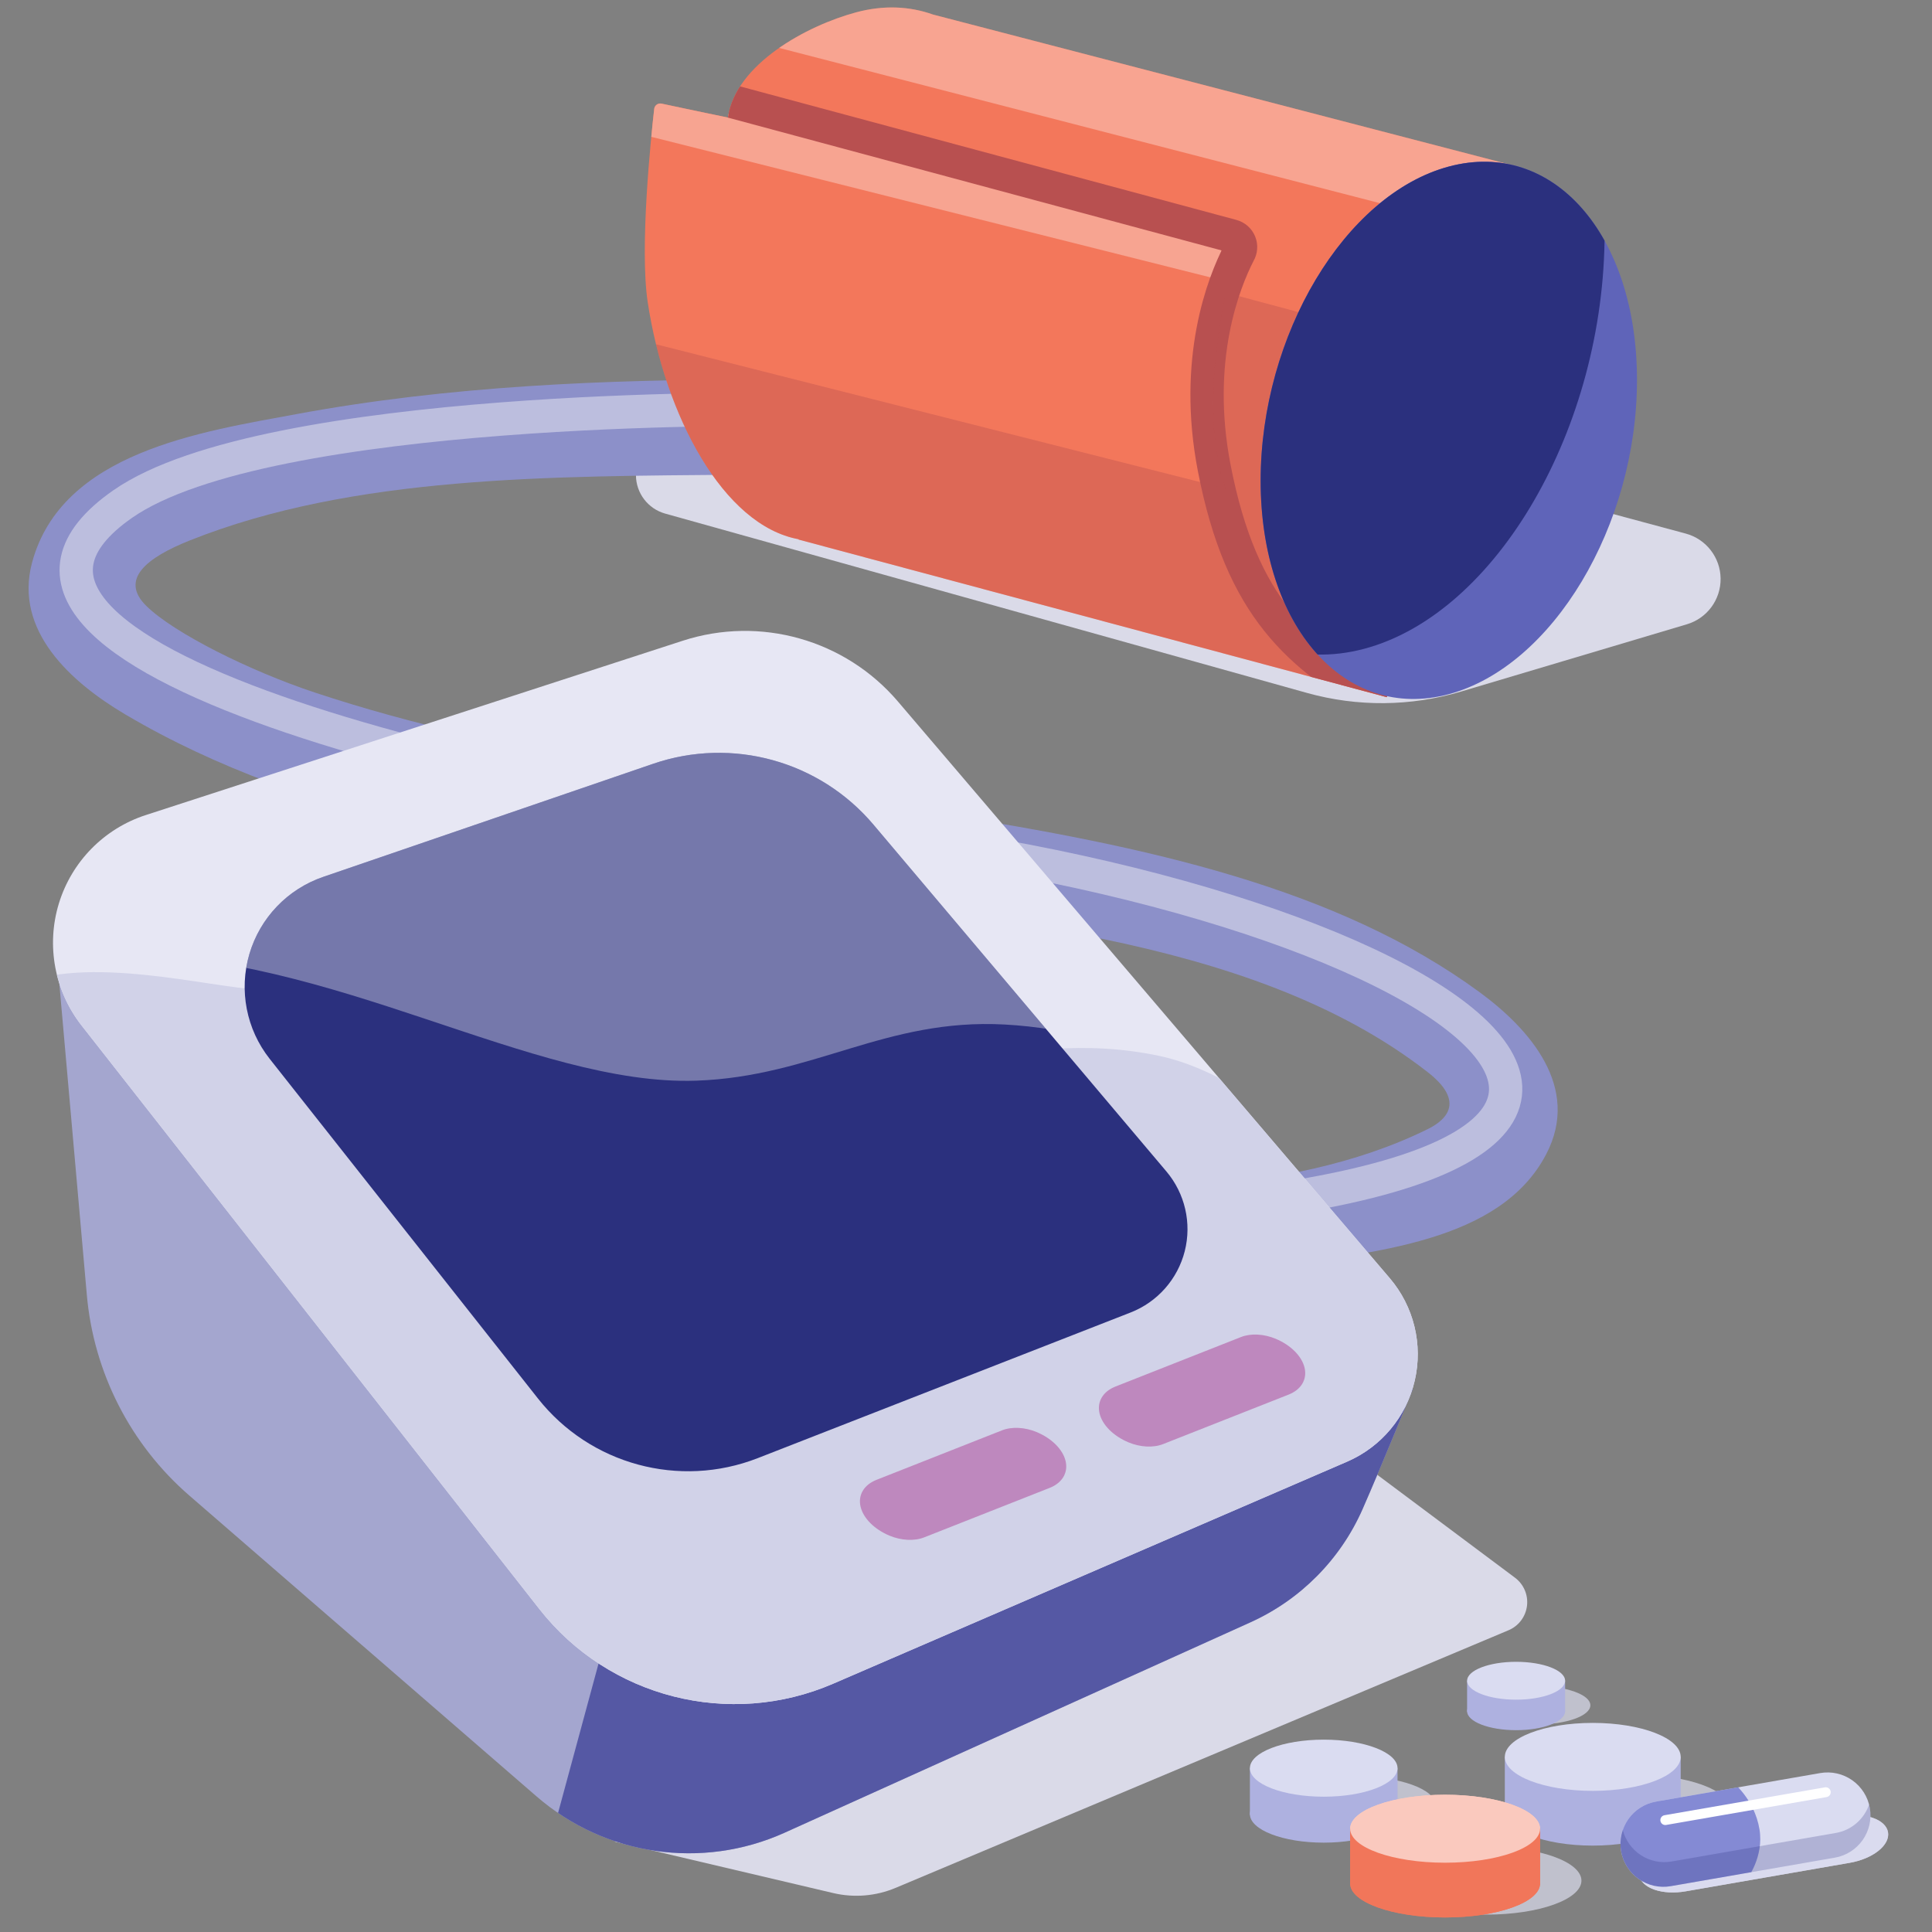 <?xml version="1.0" encoding="UTF-8" standalone="no"?>
<!DOCTYPE svg PUBLIC "-//W3C//DTD SVG 1.1//EN" "http://www.w3.org/Graphics/SVG/1.1/DTD/svg11.dtd">
<svg width="100%" height="100%" viewBox="0 0 235 235" version="1.1" xmlns="http://www.w3.org/2000/svg" xmlns:xlink="http://www.w3.org/1999/xlink" xml:space="preserve" xmlns:serif="http://www.serif.com/" style="fill-rule:evenodd;clip-rule:evenodd;stroke-linecap:round;stroke-miterlimit:1;">
    <rect x="0" y="0" width="235" height="235" fill="#808080" stroke="none"/>
    <rect id="BP-Monitor" x="0.885" y="0.388" width="233.626" height="233.626" style="fill:none;"/>
    <g>
        <path d="M74.797,224.012C74.797,224.012 93.141,228.331 101.356,230.265C103.888,230.861 106.545,230.639 108.943,229.631C122.154,224.078 167.167,205.158 183.492,198.296C184.719,197.781 185.575,196.648 185.737,195.327C185.899,194.007 185.341,192.701 184.276,191.904C165.385,177.788 101.417,129.988 101.417,129.988L74.797,224.012Z" style="fill:#dadae8;"/>
        <path d="M80.848,53.113C78.765,53.726 77.339,55.645 77.354,57.817C77.368,59.989 78.82,61.889 80.912,62.473C102.91,68.619 141.307,79.347 158.975,84.284C165.106,85.997 171.596,85.941 177.697,84.124C185.164,81.899 195.886,78.705 205.191,75.933C207.649,75.201 209.321,72.926 209.287,70.362C209.254,67.799 207.522,65.569 205.046,64.902C174.609,56.704 119.298,41.805 119.298,41.805C119.298,41.805 96.983,48.368 80.848,53.113Z" style="fill:#dadae8;"/>
        <path d="M92.511,46.169C99.837,46.19 103.8,57.674 89.964,57.74C67.121,57.944 42.977,57.801 23.076,65.741C17.933,67.793 14.461,70.437 17.812,73.716C21.185,77.017 30.393,81.613 38.27,84.229C87.039,100.427 145.332,95.257 179.981,120.694C185.97,125.091 192.37,132.218 188.056,140.428C182.479,151.043 167.318,152.376 153.362,154.217C138.848,156.133 124.197,156.677 109.549,156.755C107.998,156.763 98.714,153.111 103.631,147.261C105.849,144.621 110.174,145.193 113.724,145.148C134.147,144.836 156.174,145.942 173.652,137.346C176.274,136.057 178.002,133.804 173.671,130.421C151.804,113.343 117.473,111.746 90.585,107.794C64.565,103.932 37.446,100.023 15.261,86.912C8.57,82.959 1.684,76.692 3.899,68.435C7.509,54.977 24.524,52.512 35.977,50.386C54.544,46.94 73.661,46.148 92.511,46.169Z" style="fill:#8c90c9;"/>
        <path d="M94.03,49.79C94.03,49.79 32.473,49.082 14.924,61.312C-11.579,79.781 61.33,96.732 104.158,101.578C180.273,110.19 233.464,148.295 108.057,148.812" style="fill:none;stroke:#ecedf5;stroke-opacity:0.5;stroke-width:4.05px;"/>
        <path d="M97.143,65.59C87.966,63.913 80.881,50.539 78.789,36.788C77.774,30.111 79.186,16.667 79.575,13.242C79.599,13.035 79.709,12.848 79.878,12.726C80.048,12.605 80.261,12.56 80.464,12.603C82.642,13.065 88.542,14.316 88.544,14.301C89.454,7.813 98.121,3.111 104.158,1.494C107.477,0.605 110.632,0.75 113.478,1.767L184.417,20.221L168.685,84.802L97.133,65.629L97.143,65.59Z" style="fill:#f3775b;"/>
        <clipPath id="_clip1">
            <path d="M97.143,65.59C87.966,63.913 80.881,50.539 78.789,36.788C77.774,30.111 79.186,16.667 79.575,13.242C79.599,13.035 79.709,12.848 79.878,12.726C80.048,12.605 80.261,12.56 80.464,12.603C82.642,13.065 88.542,14.316 88.544,14.301C89.454,7.813 98.121,3.111 104.158,1.494C107.477,0.605 110.632,0.75 113.478,1.767L184.417,20.221L168.685,84.802L97.133,65.629L97.143,65.59Z"/>
        </clipPath>
        <g clip-path="url(#_clip1)">
            <path d="M84.922,3.285L186.871,29.63L203.846,8.785L101.417,-13.932L84.922,3.285Z" style="fill:#fac9be;fill-opacity:0.55;"/>
            <path d="M65.536,13.204L149.06,34.199L148.274,28.209L69.439,9.182L65.536,13.204Z" style="fill:#f7a491;"/>
            <path d="M84.765,11.192C84.765,11.192 139.4,25.891 149.869,28.707C150.291,28.821 150.635,29.126 150.798,29.531C150.961,29.936 150.925,30.394 150.7,30.768C148.861,34.326 145.122,43.699 147.7,56.958C151.033,74.099 158.056,79.694 167.936,85.527" style="fill:none;stroke:#b85050;stroke-width:4.05px;stroke-linejoin:round;"/>
            <path d="M65.536,38.265L149.06,59.419C147.306,54.296 146.836,47.107 149.06,35.584L161.544,38.929L189.047,102.256L62.087,74.669L65.536,38.265Z" style="fill:#b85050;fill-opacity:0.38;"/>
        </g>
        <path d="M176.228,20.259C188.86,16.874 199.116,28.504 199.116,46.214C199.116,63.924 188.86,81.051 176.228,84.436C163.595,87.821 153.339,76.19 153.339,58.48C153.339,40.77 163.595,23.644 176.228,20.259Z" style="fill:#5f64b9;"/>
        <clipPath id="_clip2">
            <path d="M176.228,20.259C188.86,16.874 199.116,28.504 199.116,46.214C199.116,63.924 188.86,81.051 176.228,84.436C163.595,87.821 153.339,76.19 153.339,58.48C153.339,40.77 163.595,23.644 176.228,20.259Z"/>
        </clipPath>
        <g clip-path="url(#_clip2)">
            <path d="M165.976,-6.574C182.093,-10.892 195.177,4.753 195.177,28.341C195.177,51.93 182.093,74.587 165.976,78.905C149.859,83.224 136.774,67.579 136.774,43.99C136.774,20.402 149.859,-2.255 165.976,-6.574Z" style="fill:#2b307e;"/>
        </g>
        <g>
            <path d="M6.828,115.246C6.828,115.246 9.07,140.623 10.562,157.51C11.397,166.958 15.871,175.711 23.039,181.922C34.646,191.979 52.82,207.725 65.277,218.518C73.615,225.742 85.391,227.46 95.445,222.919C112.423,215.251 138.29,203.568 152.098,197.332C158.191,194.579 163.051,189.671 165.743,183.55C168.115,178.155 171.851,168.931 171.851,168.931C171.851,168.931 6.752,113.576 6.828,115.246Z" style="fill:#a4a6cf;"/>
            <clipPath id="_clip3">
                <path d="M6.828,115.246C6.828,115.246 9.07,140.623 10.562,157.51C11.397,166.958 15.871,175.711 23.039,181.922C34.646,191.979 52.82,207.725 65.277,218.518C73.615,225.742 85.391,227.46 95.445,222.919C112.423,215.251 138.29,203.568 152.098,197.332C158.191,194.579 163.051,189.671 165.743,183.55C168.115,178.155 171.851,168.931 171.851,168.931C171.851,168.931 6.752,113.576 6.828,115.246Z"/>
            </clipPath>
            <g clip-path="url(#_clip3)">
                <path d="M75.309,193.109L64.037,234.7L121.099,231.885L176.04,197.088L184.342,158.554L75.309,193.109Z" style="fill:#5558a4;"/>
            </g>
            <path d="M17.732,99.141C12.66,100.788 8.712,104.808 7.157,109.909C5.603,115.009 6.637,120.548 9.929,124.744C25.478,144.565 50.082,175.928 65.608,195.719C74.072,206.509 88.745,210.238 101.334,204.8C119.897,196.78 146.465,185.303 163.859,177.788C168.007,175.996 171.058,172.342 172.081,167.941C173.104,163.541 171.978,158.916 169.046,155.478C152.749,136.369 124.533,103.284 109.225,85.334C102.799,77.799 92.465,74.879 83.046,77.937C65.676,83.577 37.426,92.748 17.732,99.141Z" style="fill:#e7e7f4;"/>
            <clipPath id="_clip4">
                <path d="M17.732,99.141C12.66,100.788 8.712,104.808 7.157,109.909C5.603,115.009 6.637,120.548 9.929,124.744C25.478,144.565 50.082,175.928 65.608,195.719C74.072,206.509 88.745,210.238 101.334,204.8C119.897,196.78 146.465,185.303 163.859,177.788C168.007,175.996 171.058,172.342 172.081,167.941C173.104,163.541 171.978,158.916 169.046,155.478C152.749,136.369 124.533,103.284 109.225,85.334C102.799,77.799 92.465,74.879 83.046,77.937C65.676,83.577 37.426,92.748 17.732,99.141Z"/>
            </clipPath>
            <g clip-path="url(#_clip4)">
                <path d="M194.782,158.345C194.782,158.345 186.55,176.789 184.706,174.92C180.944,171.104 184.862,163.452 181.027,159.707C170.422,149.352 155.376,131.492 141.014,128.436C122.998,124.603 107.391,133.542 96.728,132.064C85.383,130.492 76.724,125.209 65.344,124.125C52.715,122.923 41.478,121.719 28.856,120.113C20.763,119.083 5.694,115.676 -0.856,121.859C-5.234,125.992 -4.713,135.6 -5.129,141.273C-6.258,156.658 -5.179,172.329 -6.146,187.788C-6.951,200.669 -9.846,223.153 -5.32,235.531C-2.835,242.328 4.444,243.846 10.578,244.595C23.988,246.232 37.524,244.897 50.783,243.921C62.892,243.03 74.832,241.301 86.838,239.767C95.671,238.638 104.502,237.51 113.292,236.15C119.837,235.137 126.339,233.903 132.726,232.265C159.843,225.308 194.499,211.93 197.398,178.778C198.012,171.758 197.812,165.028 194.782,158.345Z" style="fill:#d1d2e8;"/>
            </g>
            <path d="M32.801,128.79C29.96,125.192 29.04,120.44 30.334,116.042C31.627,111.645 34.973,108.147 39.31,106.661C51.695,102.416 67.711,96.926 79.452,92.901C89.054,89.61 99.692,92.55 106.242,100.304C116.555,112.513 131.919,130.702 141.873,142.486C144.139,145.169 144.972,148.781 144.108,152.186C143.244,155.59 140.79,158.369 137.518,159.647C124.629,164.682 105.623,172.106 92.176,177.359C82.635,181.086 71.779,178.141 65.431,170.102C56.111,158.302 42.587,141.18 32.801,128.79Z" style="fill:#2b307e;"/>
            <clipPath id="_clip5">
                <path d="M32.801,128.79C29.96,125.192 29.04,120.44 30.334,116.042C31.627,111.645 34.973,108.147 39.31,106.661C51.695,102.416 67.711,96.926 79.452,92.901C89.054,89.61 99.692,92.55 106.242,100.304C116.555,112.513 131.919,130.702 141.873,142.486C144.139,145.169 144.972,148.781 144.108,152.186C143.244,155.59 140.79,158.369 137.518,159.647C124.629,164.682 105.623,172.106 92.176,177.359C82.635,181.086 71.779,178.141 65.431,170.102C56.111,158.302 42.587,141.18 32.801,128.79Z"/>
            </clipPath>
            <g clip-path="url(#_clip5)">
                <path d="M54.184,77.992C53.853,78.582 54.525,76.884 54.53,76.842C54.608,76.109 55.148,75.663 55.984,74.988C57.835,73.495 59.976,72.427 62.038,71.241C68.516,67.514 74.939,63.71 81.661,60.409C95.832,53.449 132.443,33.072 147.84,34.722C161.427,36.179 164.192,46.972 168.038,58.364C174.58,77.739 179.703,97.182 184.869,116.937C185.383,118.902 193.525,143.983 193.524,143.989C193.448,144.696 191.749,143.124 191.617,143.031C190.059,141.933 188.208,141.204 186.504,140.348C181.924,138.047 173.993,149.322 169.903,146.284C152.263,133.179 137.74,125.46 122.21,124.618C107.699,123.83 98.913,130.948 84.722,131.447C64.772,132.147 40.254,115.829 14.3,116.143C9.488,116.202 -1.043,106.675 -2.221,101.278C-3.609,94.924 12.834,79.697 17.071,75.966C23.204,70.564 29.052,64.749 35.847,60.145" style="fill:#fff;fill-opacity:0.35;"/>
            </g>
            <path d="M126.092,174.189C124.661,173.591 123.07,173.512 121.887,173.978C118.656,175.252 111.929,177.905 106.612,180.002C105.087,180.604 104.346,181.85 104.675,183.26C105.004,184.67 106.353,186.021 108.198,186.792C108.198,186.792 108.198,186.792 108.198,186.792C109.63,187.39 111.221,187.469 112.404,187.003C115.635,185.729 122.361,183.076 127.679,180.979C129.204,180.377 129.945,179.131 129.616,177.721C129.287,176.312 127.938,174.96 126.093,174.189C126.093,174.189 126.093,174.189 126.092,174.189Z" style="fill:#be88be;"/>
            <path d="M155.16,162.84C153.729,162.242 152.138,162.162 150.955,162.629C147.723,163.903 140.997,166.556 135.68,168.653C134.155,169.254 133.414,170.501 133.743,171.911C134.072,173.32 135.42,174.672 137.266,175.442C137.266,175.442 137.266,175.443 137.266,175.443C138.698,176.04 140.289,176.12 141.472,175.654C144.703,174.379 151.429,171.727 156.747,169.63C158.272,169.028 159.013,167.781 158.684,166.372C158.354,164.962 157.006,163.611 155.16,162.84C155.16,162.84 155.16,162.84 155.16,162.84Z" style="fill:#be88be;"/>
        </g>
    </g>
    <g>
        <g>
            <path d="M229.649,222.856C229.518,222.104 228.851,221.478 227.794,221.114C226.737,220.75 225.377,220.678 224.012,220.915C218.444,221.883 209.615,223.417 204.047,224.385C202.682,224.622 201.426,225.148 200.554,225.847C199.681,226.546 199.265,227.361 199.395,228.113C199.395,228.113 199.395,228.113 199.395,228.113C199.526,228.865 200.193,229.491 201.25,229.855C202.307,230.219 203.667,230.291 205.032,230.053C210.6,229.086 219.429,227.552 224.997,226.584C226.362,226.347 227.618,225.821 228.49,225.122C229.363,224.423 229.779,223.608 229.649,222.856C229.649,222.856 229.649,222.856 229.649,222.856Z" style="fill:#e0e0ec;"/>
            <clipPath id="_clip6">
                <path d="M229.649,222.856C229.518,222.104 228.851,221.478 227.794,221.114C226.737,220.75 225.377,220.678 224.012,220.915C218.444,221.883 209.615,223.417 204.047,224.385C202.682,224.622 201.426,225.148 200.554,225.847C199.681,226.546 199.265,227.361 199.395,228.113C199.395,228.113 199.395,228.113 199.395,228.113C199.526,228.865 200.193,229.491 201.25,229.855C202.307,230.219 203.667,230.291 205.032,230.053C210.6,229.086 219.429,227.552 224.997,226.584C226.362,226.347 227.618,225.821 228.49,225.122C229.363,224.423 229.779,223.608 229.649,222.856C229.649,222.856 229.649,222.856 229.649,222.856Z"/>
            </clipPath>
            <g clip-path="url(#_clip6)">
                <path d="M229.649,222.856C229.518,222.104 228.851,221.478 227.794,221.114C226.737,220.75 225.377,220.678 224.012,220.915C218.444,221.883 209.615,223.417 204.047,224.385C202.682,224.622 201.426,225.148 200.554,225.847C199.681,226.546 199.265,227.361 199.395,228.113C199.395,228.113 199.395,228.113 199.395,228.113C199.526,228.865 200.193,229.491 201.25,229.855C202.307,230.219 203.667,230.291 205.032,230.053C210.6,229.086 219.429,227.552 224.997,226.584C226.362,226.347 227.618,225.821 228.49,225.122C229.363,224.423 229.779,223.608 229.649,222.856C229.649,222.856 229.649,222.856 229.649,222.856Z" style="fill:#dadcf1;fill-opacity:0.75;"/>
                <path d="M229.649,222.856C229.518,222.104 228.851,221.478 227.794,221.114C226.737,220.75 225.377,220.678 224.012,220.915C218.444,221.883 209.615,223.417 204.047,224.385C202.682,224.622 201.426,225.148 200.554,225.847C199.681,226.546 199.265,227.361 199.395,228.113C199.395,228.113 199.395,228.113 199.395,228.113C199.526,228.865 200.193,229.491 201.25,229.855C202.307,230.219 203.667,230.291 205.032,230.053C210.6,229.086 219.429,227.552 224.997,226.584C226.362,226.347 227.618,225.821 228.49,225.122C229.363,224.423 229.779,223.608 229.649,222.856C229.649,222.856 229.649,222.856 229.649,222.856Z" style="fill:#2b307f;fill-opacity:0.01;"/>
                <path d="M213.342,222.304L198.04,225.021L199.854,231.487L214.243,228.864C214.243,228.864 216.503,227.203 216.206,225.332C215.881,223.283 213.342,222.304 213.342,222.304Z" style="fill:none;"/>
            </g>
        </g>
        <ellipse cx="198.816" cy="219.998" rx="11.55" ry="4.134" style="fill:#d5d6e6;fill-opacity:0.75;"/>
        <ellipse cx="186.919" cy="207.422" rx="6.526" ry="2.335" style="fill:#d5d6e6;fill-opacity:0.75;"/>
        <g>
            <ellipse cx="184.413" cy="208.148" rx="5.96" ry="2.303" style="fill:#aeb1e0;"/>
            <rect x="178.452" y="204.419" width="11.921" height="3.801" style="fill:#aeb1e0;"/>
            <ellipse cx="184.413" cy="204.438" rx="5.96" ry="2.303" style="fill:#dadcf1;"/>
        </g>
        <g>
            <ellipse cx="193.736" cy="220.358" rx="10.696" ry="4.134" style="fill:#aeb1e0;"/>
            <rect x="183.04" y="213.666" width="21.392" height="6.82" style="fill:#aeb1e0;"/>
            <ellipse cx="193.736" cy="213.7" rx="10.696" ry="4.134" style="fill:#dadcf1;"/>
        </g>
        <g>
            <g>
                <path d="M227.438,219.918C227.201,218.554 226.432,217.34 225.3,216.543C224.168,215.746 222.765,215.431 221.401,215.668C215.833,216.635 207.004,218.17 201.435,219.137C200.071,219.374 198.857,220.143 198.06,221.276C197.263,222.408 196.948,223.81 197.185,225.175C197.185,225.175 197.185,225.175 197.185,225.175C197.422,226.539 198.191,227.753 199.324,228.55C200.456,229.347 201.858,229.662 203.223,229.425C208.791,228.457 217.62,226.923 223.189,225.956C224.553,225.719 225.767,224.95 226.564,223.817C227.361,222.685 227.676,221.282 227.439,219.918C227.439,219.918 227.438,219.918 227.438,219.918Z" style="fill:none;"/>
                <clipPath id="_clip7">
                    <path d="M227.438,219.918C227.201,218.554 226.432,217.34 225.3,216.543C224.168,215.746 222.765,215.431 221.401,215.668C215.833,216.635 207.004,218.17 201.435,219.137C200.071,219.374 198.857,220.143 198.06,221.276C197.263,222.408 196.948,223.81 197.185,225.175C197.185,225.175 197.185,225.175 197.185,225.175C197.422,226.539 198.191,227.753 199.324,228.55C200.456,229.347 201.858,229.662 203.223,229.425C208.791,228.457 217.62,226.923 223.189,225.956C224.553,225.719 225.767,224.95 226.564,223.817C227.361,222.685 227.676,221.282 227.439,219.918C227.439,219.918 227.438,219.918 227.438,219.918Z"/>
                </clipPath>
                <g clip-path="url(#_clip7)">
                    <path d="M227.438,219.918C227.201,218.554 226.432,217.34 225.3,216.543C224.168,215.746 222.765,215.431 221.401,215.668C215.833,216.635 207.004,218.17 201.435,219.137C200.071,219.374 198.857,220.143 198.06,221.276C197.263,222.408 196.948,223.81 197.185,225.175C197.185,225.175 197.185,225.175 197.185,225.175C197.422,226.539 198.191,227.753 199.324,228.55C200.456,229.347 201.858,229.662 203.223,229.425C208.791,228.457 217.62,226.923 223.189,225.956C224.553,225.719 225.767,224.95 226.564,223.817C227.361,222.685 227.676,221.282 227.439,219.918C227.439,219.918 227.438,219.918 227.438,219.918Z" style="fill:#2b307f;fill-opacity:0.01;"/>
                    <path d="M227.438,219.918C227.201,218.554 226.432,217.34 225.3,216.543C224.168,215.746 222.765,215.431 221.401,215.668C215.833,216.635 207.004,218.17 201.435,219.137C200.071,219.374 198.857,220.143 198.06,221.276C197.263,222.408 196.948,223.81 197.185,225.175C197.185,225.175 197.185,225.175 197.185,225.175C197.422,226.539 198.191,227.753 199.324,228.55C200.456,229.347 201.858,229.662 203.223,229.425C208.791,228.457 217.62,226.923 223.189,225.956C224.553,225.719 225.767,224.95 226.564,223.817C227.361,222.685 227.676,221.282 227.439,219.918C227.439,219.918 227.438,219.918 227.438,219.918Z" style="fill:#dadcf1;"/>
                    <path d="M210.667,216.688L195.373,219.451L198.119,231.281L212.49,228.56C212.49,228.56 214.577,225.897 214.015,222.504C213.401,218.791 210.667,216.688 210.667,216.688Z" style="fill:none;"/>
                    <clipPath id="_clip8">
                        <path d="M210.667,216.688L195.373,219.451L198.119,231.281L212.49,228.56C212.49,228.56 214.577,225.897 214.015,222.504C213.401,218.791 210.667,216.688 210.667,216.688Z"/>
                    </clipPath>
                    <g clip-path="url(#_clip8)">
                        <path d="M227.438,219.917C227.201,218.553 226.432,217.339 225.3,216.542C224.168,215.745 222.766,215.431 221.402,215.668C215.833,216.635 207.003,218.17 201.434,219.137C200.07,219.374 198.856,220.143 198.059,221.275C197.263,222.408 196.948,223.81 197.185,225.174C197.185,225.174 197.185,225.175 197.185,225.176C197.422,226.54 198.191,227.754 199.324,228.551C200.456,229.348 201.858,229.662 203.222,229.425C208.79,228.458 217.621,226.923 223.189,225.956C224.553,225.719 225.767,224.95 226.564,223.817C227.361,222.685 227.676,221.283 227.439,219.919C227.439,219.918 227.438,219.918 227.438,219.917Z" style="fill:#676fcb;fill-opacity:0.75;"/>
                    </g>
                    <path d="M227.347,219.496C227.383,219.634 227.414,219.775 227.438,219.918C227.438,219.918 227.439,219.918 227.439,219.918C227.932,222.759 226.029,225.462 223.189,225.956C217.62,226.923 208.791,228.457 203.223,229.425C200.382,229.919 197.679,228.016 197.185,225.175C197.185,225.175 197.185,225.175 197.185,225.175C197.03,224.279 197.112,223.397 197.387,222.594C198.062,225.199 200.636,226.891 203.333,226.423C208.902,225.455 217.731,223.921 223.299,222.953C225.245,222.615 226.75,221.241 227.347,219.496Z" style="fill:#2b307e;fill-opacity:0.24;"/>
                    <path d="M202.559,221.388L222.078,217.996L202.559,221.388Z" style="fill:#2b307f;fill-opacity:0.15;stroke:#fff;stroke-width:1.2px;stroke-linejoin:round;stroke-miterlimit:1.5;"/>
                </g>
            </g>
        </g>
        <ellipse cx="164.786" cy="219.568" rx="9.83" ry="3.518" style="fill:#d5d6e6;fill-opacity:0.75;"/>
        <g>
            <ellipse cx="161.011" cy="220.662" rx="8.978" ry="3.47" style="fill:#aeb1e0;"/>
            <rect x="152.033" y="215.045" width="17.957" height="5.725" style="fill:#aeb1e0;"/>
            <ellipse cx="161.011" cy="215.073" rx="8.978" ry="3.47" style="fill:#dadcf1;"/>
        </g>
        <ellipse cx="180.809" cy="228.751" rx="11.55" ry="4.134" style="fill:#d5d6e6;fill-opacity:0.75;"/>
        <g>
            <ellipse cx="175.776" cy="229.097" rx="11.55" ry="4.134" style="fill:#f1765a;"/>
            <rect x="164.226" y="222.404" width="23.101" height="6.82" style="fill:#f1765a;"/>
            <ellipse cx="175.776" cy="222.438" rx="11.55" ry="4.134" style="fill:#fac9be;"/>
        </g>
        <g>
            <ellipse cx="175.776" cy="229.097" rx="11.55" ry="4.134" style="fill:#f1765a;"/>
            <rect x="164.226" y="222.404" width="23.101" height="6.82" style="fill:#f1765a;"/>
            <ellipse cx="175.776" cy="222.438" rx="11.55" ry="4.134" style="fill:#fac9be;"/>
        </g>
    </g>
</svg>
